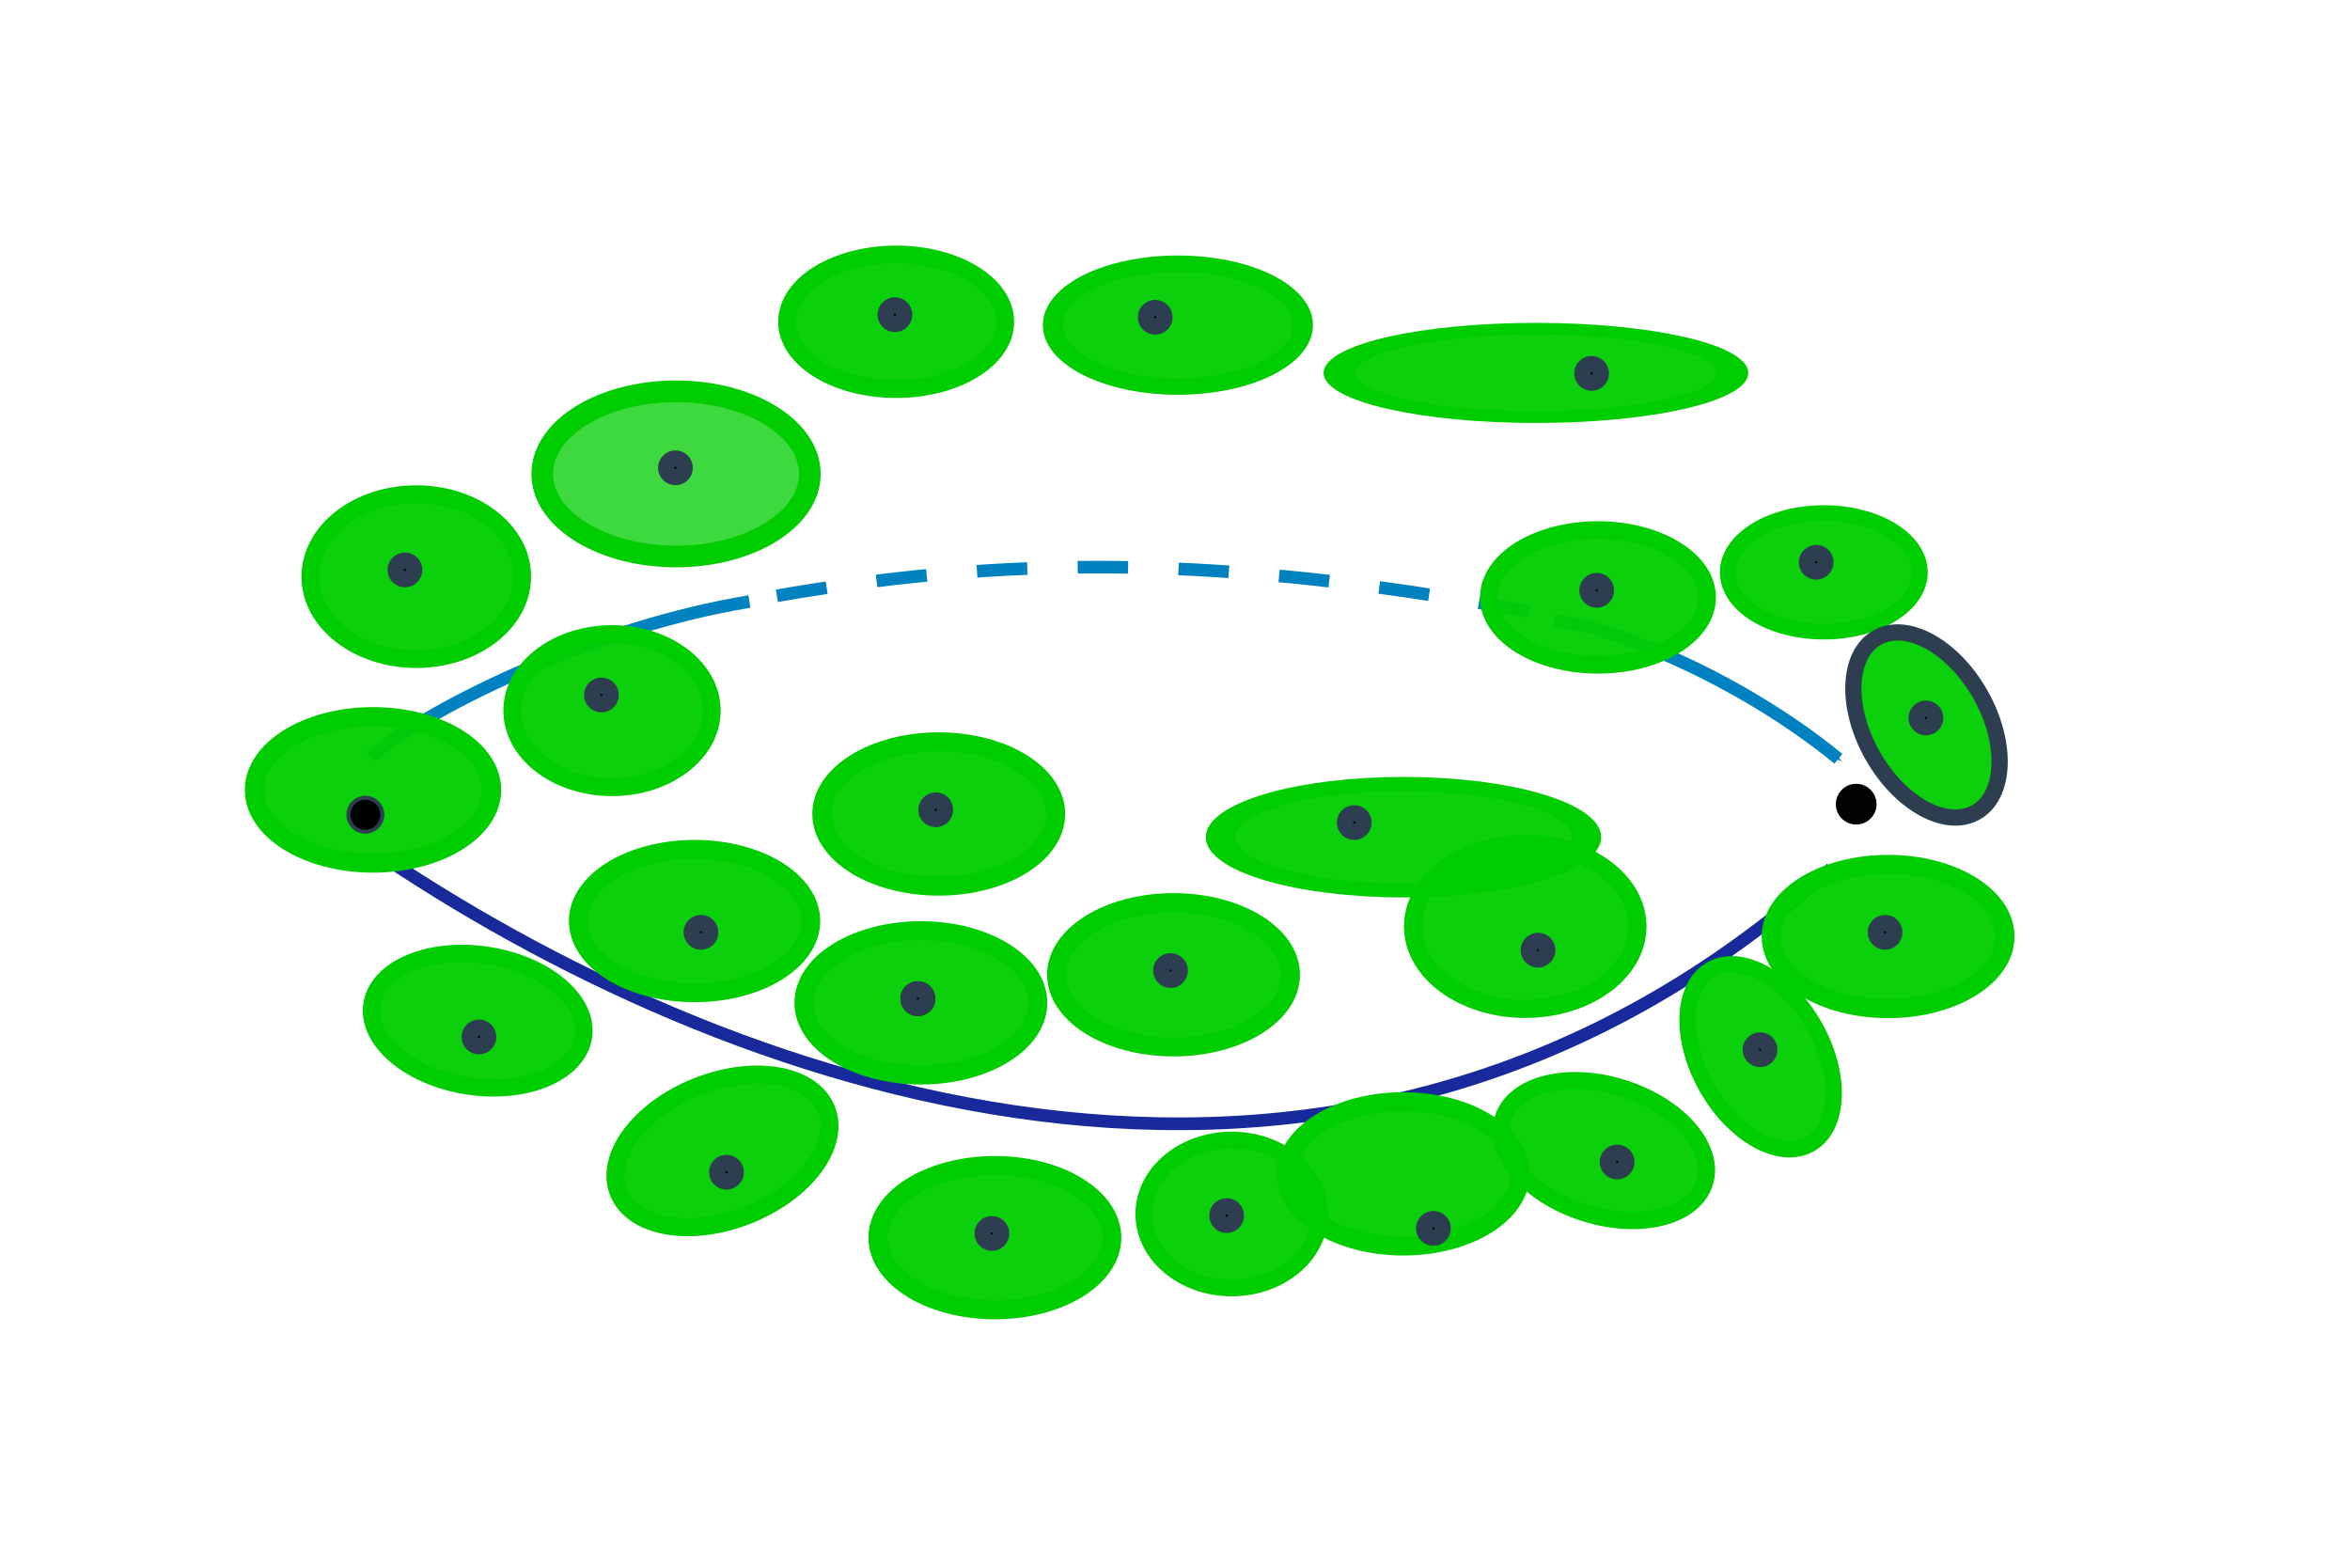 <?xml version="1.0" encoding="UTF-8" standalone="no"?>
<svg
   xmlns:dc="http://purl.org/dc/elements/1.1/"
   xmlns:cc="http://creativecommons.org/ns#"
   xmlns:rdf="http://www.w3.org/1999/02/22-rdf-syntax-ns#"
   xmlns:svg="http://www.w3.org/2000/svg"
   xmlns="http://www.w3.org/2000/svg"
   xmlns:sodipodi="http://sodipodi.sourceforge.net/DTD/sodipodi-0.dtd"
   xmlns:inkscape="http://www.inkscape.org/namespaces/inkscape"
   sodipodi:docname="fig_latent_gaps.svg"
   inkscape:version="1.0beta2 (2b71d25, 2019-12-03)"
   id="svg1196"
   version="1.1"
   viewBox="0 0 123.057 82.127"
   height="82.127mm"
   width="123.057mm">
  <defs
     id="defs1190">
    <marker
       inkscape:isstock="true"
       style="overflow:visible;"
       id="Arrow1Mend"
       refX="0.0"
       refY="0.0"
       orient="auto"
       inkscape:stockid="Arrow1Mend">
      <path
         transform="scale(0.4) rotate(180) translate(10,0)"
         style="fill-rule:evenodd;stroke:#0081c0;stroke-width:1pt;stroke-opacity:1;fill:#0081c0;fill-opacity:1"
         d="M 0.0,0.0 L 5.0,-5.0 L -12.5,0.0 L 5.0,5.0 L 0.0,0.0 z "
         id="path1514" />
    </marker>
    <marker
       inkscape:isstock="true"
       style="overflow:visible;"
       id="Arrow1Lend"
       refX="0.0"
       refY="0.0"
       orient="auto"
       inkscape:stockid="Arrow1Lend">
      <path
         transform="scale(0.8) rotate(180) translate(12.5,0)"
         style="fill-rule:evenodd;stroke:#0081c0;stroke-width:1pt;stroke-opacity:1;fill:#0081c0;fill-opacity:1"
         d="M 0.0,0.0 L 5.0,-5.0 L -12.5,0.0 L 5.0,5.0 L 0.0,0.0 z "
         id="path1508" />
    </marker>
    <marker
       inkscape:isstock="true"
       style="overflow:visible"
       id="marker2002"
       refX="0"
       refY="0"
       orient="auto"
       inkscape:stockid="Arrow2Mend">
      <path
         inkscape:connector-curvature="0"
         transform="scale(-0.6)"
         d="M 8.719,4.034 -2.207,0.016 8.719,-4.002 c -1.745,2.372 -1.735,5.617 -6e-7,8.035 z"
         style="fill:#17299b;fill-opacity:1;fill-rule:evenodd;stroke:#17299b;stroke-width:0.625;stroke-linejoin:round;stroke-opacity:1"
         id="path2000" />
    </marker>
    <marker
       inkscape:stockid="Arrow2Mend"
       orient="auto"
       refY="0"
       refX="0"
       id="Arrow2Mend"
       style="overflow:visible"
       inkscape:isstock="true">
      <path
         inkscape:connector-curvature="0"
         id="path850"
         style="fill:#df1d00;fill-opacity:1;fill-rule:evenodd;stroke:#df1d00;stroke-width:0.625;stroke-linejoin:round;stroke-opacity:1"
         d="M 8.719,4.034 -2.207,0.016 8.719,-4.002 c -1.745,2.372 -1.735,5.617 -6e-7,8.035 z"
         transform="scale(-0.6)" />
    </marker>
    <filter
       height="3.75"
       y="-1.375"
       width="4.479"
       x="-1.739"
       id="filter4057"
       style="color-interpolation-filters:sRGB"
       inkscape:collect="always">
      <feGaussianBlur
         id="feGaussianBlur4059"
         stdDeviation="5.551"
         inkscape:collect="always" />
    </filter>
    <filter
       height="5.287"
       y="-2.144"
       width="3.645"
       x="-1.323"
       id="filter4061"
       style="color-interpolation-filters:sRGB"
       inkscape:collect="always">
      <feGaussianBlur
         id="feGaussianBlur4063"
         stdDeviation="5.551"
         inkscape:collect="always" />
    </filter>
    <filter
       height="4.777"
       y="-1.889"
       width="3.331"
       x="-1.165"
       id="filter4065"
       style="color-interpolation-filters:sRGB"
       inkscape:collect="always">
      <feGaussianBlur
         id="feGaussianBlur4067"
         stdDeviation="5.551"
         inkscape:collect="always" />
    </filter>
    <filter
       height="3.75"
       y="-1.375"
       width="4.479"
       x="-1.739"
       id="filter4069"
       style="color-interpolation-filters:sRGB"
       inkscape:collect="always">
      <feGaussianBlur
         id="feGaussianBlur4071"
         stdDeviation="5.551"
         inkscape:collect="always" />
    </filter>
    <filter
       height="4.782"
       y="-1.891"
       width="3.579"
       x="-1.29"
       id="filter4073"
       style="color-interpolation-filters:sRGB"
       inkscape:collect="always">
      <feGaussianBlur
         id="feGaussianBlur4075"
         stdDeviation="5.551"
         inkscape:collect="always" />
    </filter>
    <filter
       height="4.088"
       y="-1.544"
       width="3.268"
       x="-1.134"
       id="filter4077"
       style="color-interpolation-filters:sRGB"
       inkscape:collect="always">
      <feGaussianBlur
         id="feGaussianBlur4079"
         stdDeviation="5.551"
         inkscape:collect="always" />
    </filter>
    <filter
       height="4.438"
       y="-1.719"
       width="3.892"
       x="-1.446"
       id="filter4081"
       style="color-interpolation-filters:sRGB"
       inkscape:collect="always">
      <feGaussianBlur
         id="feGaussianBlur4083"
         stdDeviation="5.551"
         inkscape:collect="always" />
    </filter>
    <filter
       height="4.525"
       y="-1.762"
       width="3.175"
       x="-1.087"
       id="filter4085"
       style="color-interpolation-filters:sRGB"
       inkscape:collect="always">
      <feGaussianBlur
         id="feGaussianBlur4087"
         stdDeviation="5.551"
         inkscape:collect="always" />
    </filter>
    <filter
       height="4.336"
       y="-1.668"
       width="3.378"
       x="-1.189"
       id="filter4089"
       style="color-interpolation-filters:sRGB"
       inkscape:collect="always">
      <feGaussianBlur
         id="feGaussianBlur4091"
         stdDeviation="5.551"
         inkscape:collect="always" />
    </filter>
    <filter
       height="4.327"
       y="-1.663"
       width="3.553"
       x="-1.276"
       id="filter4093"
       style="color-interpolation-filters:sRGB"
       inkscape:collect="always">
      <feGaussianBlur
         id="feGaussianBlur4095"
         stdDeviation="5.551"
         inkscape:collect="always" />
    </filter>
    <filter
       height="4.547"
       y="-1.774"
       width="3.189"
       x="-1.094"
       id="filter4097"
       style="color-interpolation-filters:sRGB"
       inkscape:collect="always">
      <feGaussianBlur
         id="feGaussianBlur4099"
         stdDeviation="5.551"
         inkscape:collect="always" />
    </filter>
    <filter
       height="4.783"
       y="-1.892"
       width="3.395"
       x="-1.197"
       id="filter4101"
       style="color-interpolation-filters:sRGB"
       inkscape:collect="always">
      <feGaussianBlur
         id="feGaussianBlur4103"
         stdDeviation="5.551"
         inkscape:collect="always" />
    </filter>
    <filter
       height="4.477"
       y="-1.738"
       width="3.145"
       x="-1.073"
       id="filter4105"
       style="color-interpolation-filters:sRGB"
       inkscape:collect="always">
      <feGaussianBlur
         id="feGaussianBlur4107"
         stdDeviation="5.551"
         inkscape:collect="always" />
    </filter>
    <filter
       height="4.085"
       y="-1.543"
       width="3.401"
       x="-1.201"
       id="filter4109"
       style="color-interpolation-filters:sRGB"
       inkscape:collect="always">
      <feGaussianBlur
         id="feGaussianBlur4111"
         stdDeviation="5.551"
         inkscape:collect="always" />
    </filter>
    <filter
       height="4.107"
       y="-1.554"
       width="2.917"
       x="-0.959"
       id="filter4165"
       style="color-interpolation-filters:sRGB"
       inkscape:collect="always">
      <feGaussianBlur
         id="feGaussianBlur4167"
         stdDeviation="3.134"
         inkscape:collect="always" />
    </filter>
  </defs>
  <sodipodi:namedview
     inkscape:document-rotation="0"
     fit-margin-bottom="0"
     fit-margin-right="0"
     fit-margin-left="0"
     fit-margin-top="0"
     inkscape:window-maximized="0"
     inkscape:window-y="24"
     inkscape:window-x="0"
     inkscape:window-height="772"
     inkscape:window-width="1440"
     showgrid="false"
     inkscape:current-layer="layer1"
     inkscape:document-units="mm"
     inkscape:cy="195.51346"
     inkscape:cx="273.65743"
     inkscape:zoom="1.4"
     inkscape:pageshadow="2"
     inkscape:pageopacity="0.0"
     borderopacity="1.0"
     bordercolor="#666666"
     pagecolor="#ffffff"
     id="base" />
  <g
     transform="translate(-46.182,-104.64)"
     inkscape:label="Layer 3"
     id="layer3"
     inkscape:groupmode="layer" />
  <g
     transform="translate(-46.182,-104.64)"
     inkscape:label="Layer 2"
     id="layer2"
     inkscape:groupmode="layer" />
  <g
     transform="translate(-46.182,-104.64)"
     id="layer1"
     inkscape:groupmode="layer"
     inkscape:label="Layer 1">
    <circle
       style="fill:#000000;fill-opacity:0.992;stroke:#000000;stroke-width:0.224;stroke-linecap:round;stroke-linejoin:round;stroke-miterlimit:4;stroke-dasharray:none;stroke-dashoffset:0;stroke-opacity:1;paint-order:normal"
       id="circle817"
       cx="143.381"
       cy="146.748"
       r="0.954" />
    <path
       style="fill:none;stroke:#17299b;stroke-width:0.665;stroke-linecap:butt;stroke-linejoin:miter;stroke-miterlimit:4;stroke-dasharray:none;stroke-dashoffset:0;stroke-opacity:1;marker-end:url(#marker2002)"
       d="m 66.365,149.58 c 18.878,12.6 50.361,23.431 75.719,0.535"
       id="path1998"
       inkscape:connector-curvature="0"
       sodipodi:nodetypes="cc" />
    <path
       sodipodi:nodetypes="cc"
       inkscape:connector-curvature="0"
       id="path2454"
       d="m 65.572,144.281 c 3.494,-2.864 12.02,-6.858 19.854,-8.144"
       style="fill:none;stroke:#0081c0;stroke-width:0.66;stroke-linecap:butt;stroke-linejoin:miter;stroke-miterlimit:4;stroke-dasharray:none;stroke-opacity:1" />
    <path
       sodipodi:nodetypes="cc"
       inkscape:connector-curvature="0"
       id="path2456"
       d="m 86.863,135.836 c 13.574,-2.358 24.997,-1.856 39.957,0.935"
       style="fill:none;stroke:#0081c0;stroke-width:0.66;stroke-linecap:butt;stroke-linejoin:miter;stroke-miterlimit:4;stroke-dasharray:2.64, 2.64;stroke-dashoffset:0;stroke-opacity:1" />
    <path
       sodipodi:nodetypes="cc"
       inkscape:connector-curvature="0"
       id="path2522"
       d="m 127.552,137.15 c 2.918,0.242 9.671,2.945 14.896,7.221"
       style="fill:none;stroke:#0081c0;stroke-width:0.66;stroke-linecap:butt;stroke-linejoin:miter;stroke-miterlimit:4;stroke-dasharray:none;stroke-opacity:1;marker-end:url(#Arrow1Mend)" />
    <ellipse
       transform="matrix(1.786,0,0,1.786,-60.724,-105.512)"
       ry="2.421"
       rx="3.923"
       cy="131.56"
       cx="79.679"
       id="path2799"
       style="fill:#00cd00;fill-opacity:0.757;stroke:#00cd00;stroke-width:0.635;stroke-linecap:round;stroke-linejoin:round;stroke-miterlimit:4;stroke-dasharray:none;stroke-dashoffset:0;stroke-opacity:1;paint-order:normal;filter:url(#filter4165)" />
    <ellipse
       inkscape:transform-center-y="-6.4364427"
       inkscape:transform-center-x="-17.573803"
       style="fill:#00cd00;fill-opacity:0.948;stroke:#00cd00;stroke-width:0.928;stroke-linecap:round;stroke-linejoin:round;stroke-miterlimit:4;stroke-dasharray:none;stroke-dashoffset:0;stroke-opacity:1;paint-order:normal;filter:url(#filter4109)"
       id="ellipse2801"
       cx="67.98"
       cy="134.834"
       rx="5.547"
       ry="4.318" />
    <ellipse
       ry="4.005"
       rx="5.218"
       cy="141.85"
       cx="78.23"
       id="ellipse2803"
       style="fill:#00cd00;fill-opacity:0.948;stroke:#00cd00;stroke-width:0.941;stroke-linecap:round;stroke-linejoin:round;stroke-miterlimit:4;stroke-dasharray:none;stroke-dashoffset:0;stroke-opacity:1;paint-order:normal;filter:url(#filter4093)"
       inkscape:transform-center-x="-16.531727"
       inkscape:transform-center-y="-5.9689987" />
    <ellipse
       inkscape:transform-center-y="-5.5980873"
       inkscape:transform-center-x="-19.282287"
       style="fill:#00cd00;fill-opacity:0.948;stroke:#00cd00;stroke-width:0.984;stroke-linecap:round;stroke-linejoin:round;stroke-miterlimit:4;stroke-dasharray:none;stroke-dashoffset:0;stroke-opacity:1;paint-order:normal;filter:url(#filter4097)"
       id="ellipse2805"
       cx="82.552"
       cy="152.868"
       rx="6.087"
       ry="3.756" />
    <ellipse
       ry="3.779"
       rx="6.125"
       cy="157.151"
       cx="94.404"
       id="ellipse2807"
       style="fill:#00cd00;fill-opacity:0.948;stroke:#00cd00;stroke-width:0.991;stroke-linecap:round;stroke-linejoin:round;stroke-miterlimit:4;stroke-dasharray:none;stroke-dashoffset:0;stroke-opacity:1;paint-order:normal;filter:url(#filter4085)"
       inkscape:transform-center-x="-19.403896"
       inkscape:transform-center-y="-5.6333852" />
    <ellipse
       transform="rotate(-21.692)"
       inkscape:transform-center-y="-11.858666"
       inkscape:transform-center-x="-15.243457"
       style="fill:#00cd00;fill-opacity:0.948;stroke:#00cd00;stroke-width:0.947;stroke-linecap:round;stroke-linejoin:round;stroke-miterlimit:4;stroke-dasharray:none;stroke-dashoffset:0;stroke-opacity:1;paint-order:normal;filter:url(#filter4089)"
       id="ellipse2809"
       cx="17.113"
       cy="184.278"
       rx="5.855"
       ry="3.613" />
    <ellipse
       transform="rotate(8.715)"
       ry="3.457"
       rx="5.603"
       cy="145.471"
       cx="94.327"
       id="ellipse2811"
       style="fill:#00cd00;fill-opacity:0.948;stroke:#00cd00;stroke-width:0.906;stroke-linecap:round;stroke-linejoin:round;stroke-miterlimit:4;stroke-dasharray:none;stroke-dashoffset:0;stroke-opacity:1;paint-order:normal;filter:url(#filter4101)"
       inkscape:transform-center-x="-18.32631"
       inkscape:transform-center-y="-2.404134" />
    <ellipse
       inkscape:transform-center-y="-5.7763322"
       inkscape:transform-center-x="-14.595074"
       style="fill:#00cd00;fill-opacity:0.948;stroke:#00cd00;stroke-width:0.87;stroke-linecap:round;stroke-linejoin:round;stroke-miterlimit:4;stroke-dasharray:none;stroke-dashoffset:0;stroke-opacity:1;paint-order:normal;filter:url(#filter4081)"
       id="ellipse2813"
       cx="110.682"
       cy="168.207"
       rx="4.607"
       ry="3.875" />
    <ellipse
       ry="4.315"
       rx="5.875"
       cy="153.151"
       cx="126.05"
       id="ellipse2815"
       style="fill:#00cd00;fill-opacity:0.948;stroke:#00cd00;stroke-width:0.95;stroke-linecap:round;stroke-linejoin:round;stroke-miterlimit:4;stroke-dasharray:none;stroke-dashoffset:0;stroke-opacity:1;paint-order:normal;filter:url(#filter4077)"
       inkscape:transform-center-x="-18.610883"
       inkscape:transform-center-y="-6.4314231" />
    <ellipse
       transform="matrix(0.991,0.317,-0.317,0.991,-6.285,-7.614)"
       inkscape:transform-center-y="0.49868432"
       inkscape:transform-center-x="-18.26095"
       style="fill:#00cd00;fill-opacity:0.948;stroke:#00cd00;stroke-width:0.861;stroke-linecap:round;stroke-linejoin:round;stroke-miterlimit:4;stroke-dasharray:none;stroke-dashoffset:0;stroke-opacity:1;paint-order:normal;filter:url(#filter4073)"
       id="ellipse2817"
       cx="175.423"
       cy="117.953"
       rx="5.321"
       ry="3.283" />
    <ellipse
       transform="rotate(60.491)"
       ry="3.243"
       rx="5.256"
       cy="-41.629"
       cx="207.381"
       id="ellipse2819"
       style="fill:#00cd00;fill-opacity:0.948;stroke:#00cd00;stroke-width:0.85;stroke-linecap:round;stroke-linejoin:round;stroke-miterlimit:4;stroke-dasharray:none;stroke-dashoffset:0;stroke-opacity:1;paint-order:normal;filter:url(#filter4069)"
       inkscape:transform-center-x="-12.407762"
       inkscape:transform-center-y="12.109177" />
    <ellipse
       inkscape:transform-center-y="-4.6315322"
       inkscape:transform-center-x="-15.953075"
       style="fill:#00cd00;fill-opacity:0.948;stroke:#00cd00;stroke-width:0.814;stroke-linecap:round;stroke-linejoin:round;stroke-miterlimit:4;stroke-dasharray:none;stroke-dashoffset:0;stroke-opacity:1;paint-order:normal;filter:url(#filter4061)"
       id="ellipse2821"
       cx="141.685"
       cy="134.609"
       rx="5.036"
       ry="3.107" />
    <ellipse
       ry="3.527"
       rx="5.716"
       cy="135.922"
       cx="129.859"
       id="ellipse2823"
       style="fill:#00cd00;fill-opacity:0.948;stroke:#00cd00;stroke-width:0.924;stroke-linecap:round;stroke-linejoin:round;stroke-miterlimit:4;stroke-dasharray:none;stroke-dashoffset:0;stroke-opacity:1;paint-order:normal;filter:url(#filter4065)"
       inkscape:transform-center-x="-18.107273"
       inkscape:transform-center-y="-5.2569439" />
    <ellipse
       inkscape:transform-center-y="-5.7117973"
       inkscape:transform-center-x="-19.673953"
       style="fill:#00cd00;fill-opacity:0.948;stroke:#00cd00;stroke-width:1.004;stroke-linecap:round;stroke-linejoin:round;stroke-miterlimit:4;stroke-dasharray:none;stroke-dashoffset:0;stroke-opacity:1;paint-order:normal;filter:url(#filter4105)"
       id="ellipse2825"
       cx="65.714"
       cy="146"
       rx="6.21"
       ry="3.832" />
    <ellipse
       inkscape:transform-center-y="12.109177"
       inkscape:transform-center-x="-12.407762"
       style="fill:#00cd00;fill-opacity:0.948;stroke:#2c3e50;stroke-width:0.85;stroke-linecap:round;stroke-linejoin:round;stroke-miterlimit:4;stroke-dasharray:none;stroke-dashoffset:0;stroke-opacity:1;paint-order:normal;filter:url(#filter4057)"
       id="ellipse2897"
       cx="196.541"
       cy="-57.745"
       rx="5.256"
       ry="3.243"
       transform="rotate(60.491)" />
    <circle
       style="fill:#000000;fill-opacity:0.992;stroke:#2c3e50;stroke-width:0.853;stroke-linecap:round;stroke-linejoin:round;stroke-miterlimit:4;stroke-dasharray:none;stroke-dashoffset:0;stroke-opacity:1;paint-order:normal"
       id="circle2775"
       cx="81.551"
       cy="129.136"
       r="0.485" />
    <circle
       r="0.887"
       cy="147.301"
       cx="65.314"
       id="circle819"
       style="fill:#000000;fill-opacity:0.992;stroke:#2c3e50;stroke-width:0.208;stroke-linecap:round;stroke-linejoin:round;stroke-miterlimit:4;stroke-dasharray:none;stroke-dashoffset:0;stroke-opacity:1;paint-order:normal" />
    <circle
       r="0.485"
       cy="134.482"
       cx="67.386"
       id="path2765"
       style="fill:#000000;fill-opacity:0.992;stroke:#2c3e50;stroke-width:0.853;stroke-linecap:round;stroke-linejoin:round;stroke-miterlimit:4;stroke-dasharray:none;stroke-dashoffset:0;stroke-opacity:1;paint-order:normal" />
    <circle
       r="0.485"
       cy="135.551"
       cx="129.793"
       id="circle2777"
       style="fill:#000000;fill-opacity:0.992;stroke:#2c3e50;stroke-width:0.853;stroke-linecap:round;stroke-linejoin:round;stroke-miterlimit:4;stroke-dasharray:none;stroke-dashoffset:0;stroke-opacity:1;paint-order:normal" />
    <circle
       r="0.485"
       style="fill:#000000;fill-opacity:0.992;stroke:#2c3e50;stroke-width:0.853;stroke-linecap:round;stroke-linejoin:round;stroke-miterlimit:4;stroke-dasharray:none;stroke-dashoffset:0;stroke-opacity:1;paint-order:normal"
       id="circle2779"
       cx="77.676"
       cy="141.03" />
    <circle
       cy="153.458"
       cx="82.887"
       id="circle2781"
       style="fill:#000000;fill-opacity:0.992;stroke:#2c3e50;stroke-width:0.853;stroke-linecap:round;stroke-linejoin:round;stroke-miterlimit:4;stroke-dasharray:none;stroke-dashoffset:0;stroke-opacity:1;paint-order:normal"
       r="0.485" />
    <circle
       r="0.485"
       style="fill:#000000;fill-opacity:0.992;stroke:#000000;stroke-width:0.853;stroke-linecap:round;stroke-linejoin:round;stroke-miterlimit:4;stroke-dasharray:none;stroke-dashoffset:0;stroke-opacity:1;paint-order:normal"
       id="circle2783"
       cx="94.246"
       cy="156.932" />
    <circle
       r="0.485"
       cy="154.393"
       cx="126.72"
       id="circle2785"
       style="fill:#000000;fill-opacity:0.992;stroke:#2c3e50;stroke-width:0.853;stroke-linecap:round;stroke-linejoin:round;stroke-miterlimit:4;stroke-dasharray:none;stroke-dashoffset:0;stroke-opacity:1;paint-order:normal" />
    <circle
       r="0.485"
       style="fill:#000000;fill-opacity:0.992;stroke:#2c3e50;stroke-width:0.853;stroke-linecap:round;stroke-linejoin:round;stroke-miterlimit:4;stroke-dasharray:none;stroke-dashoffset:0;stroke-opacity:1;paint-order:normal"
       id="circle2787"
       cx="138.346"
       cy="159.605" />
    <circle
       cy="165.485"
       cx="130.862"
       id="circle2789"
       style="fill:#000000;fill-opacity:0.992;stroke:#2c3e50;stroke-width:0.853;stroke-linecap:round;stroke-linejoin:round;stroke-miterlimit:4;stroke-dasharray:none;stroke-dashoffset:0;stroke-opacity:1;paint-order:normal"
       r="0.485" />
    <circle
       r="0.485"
       style="fill:#000000;fill-opacity:0.992;stroke:#2c3e50;stroke-width:0.853;stroke-linecap:round;stroke-linejoin:round;stroke-miterlimit:4;stroke-dasharray:none;stroke-dashoffset:0;stroke-opacity:1;paint-order:normal"
       id="circle2791"
       cx="110.416"
       cy="168.291" />
    <circle
       cy="166.02"
       cx="84.224"
       id="circle2793"
       style="fill:#000000;fill-opacity:0.992;stroke:#2c3e50;stroke-width:0.853;stroke-linecap:round;stroke-linejoin:round;stroke-miterlimit:4;stroke-dasharray:none;stroke-dashoffset:0;stroke-opacity:1;paint-order:normal"
       r="0.485" />
    <circle
       r="0.485"
       style="fill:#000000;fill-opacity:0.992;stroke:#2c3e50;stroke-width:0.853;stroke-linecap:round;stroke-linejoin:round;stroke-miterlimit:4;stroke-dasharray:none;stroke-dashoffset:0;stroke-opacity:1;paint-order:normal"
       id="circle2795"
       cx="71.261"
       cy="158.937" />
    <circle
       cy="134.081"
       cx="141.286"
       id="circle2797"
       style="fill:#000000;fill-opacity:0.992;stroke:#2c3e50;stroke-width:0.853;stroke-linecap:round;stroke-linejoin:round;stroke-miterlimit:4;stroke-dasharray:none;stroke-dashoffset:0;stroke-opacity:1;paint-order:normal"
       r="0.485" />
    <circle
       cy="142.233"
       cx="147.032"
       id="circle2895"
       style="fill:#000000;fill-opacity:0.992;stroke:#2c3e50;stroke-width:0.853;stroke-linecap:round;stroke-linejoin:round;stroke-miterlimit:4;stroke-dasharray:none;stroke-dashoffset:0;stroke-opacity:1;paint-order:normal"
       r="0.485" />
    <circle
       cy="156.932"
       cx="94.246"
       id="circle4169"
       style="fill:#000000;fill-opacity:0.992;stroke:#2c3e50;stroke-width:0.853;stroke-linecap:round;stroke-linejoin:round;stroke-miterlimit:4;stroke-dasharray:none;stroke-dashoffset:0;stroke-opacity:1;paint-order:normal"
       r="0.485" />
    <ellipse
       inkscape:transform-center-y="-5.6333852"
       inkscape:transform-center-x="-19.403896"
       style="fill:#00cd00;fill-opacity:0.948;stroke:#00cd00;stroke-width:0.991;stroke-linecap:round;stroke-linejoin:round;stroke-miterlimit:4;stroke-dasharray:none;stroke-dashoffset:0;stroke-opacity:1;paint-order:normal;filter:url(#filter4085)"
       id="ellipse4171"
       cx="107.634"
       cy="155.681"
       rx="6.125"
       ry="3.779" />
    <circle
       r="0.485"
       style="fill:#000000;fill-opacity:0.992;stroke:#2c3e50;stroke-width:0.853;stroke-linecap:round;stroke-linejoin:round;stroke-miterlimit:4;stroke-dasharray:none;stroke-dashoffset:0;stroke-opacity:1;paint-order:normal"
       id="circle4173"
       cx="107.476"
       cy="155.462" />
    <ellipse
       ry="3.779"
       rx="6.125"
       cy="169.446"
       cx="98.279"
       id="ellipse4175"
       style="fill:#00cd00;fill-opacity:0.948;stroke:#00cd00;stroke-width:0.991;stroke-linecap:round;stroke-linejoin:round;stroke-miterlimit:4;stroke-dasharray:none;stroke-dashoffset:0;stroke-opacity:1;paint-order:normal;filter:url(#filter4085)"
       inkscape:transform-center-x="-19.403896"
       inkscape:transform-center-y="-5.6333852" />
    <circle
       cy="169.227"
       cx="98.122"
       id="circle4177"
       style="fill:#000000;fill-opacity:0.992;stroke:#2c3e50;stroke-width:0.853;stroke-linecap:round;stroke-linejoin:round;stroke-miterlimit:4;stroke-dasharray:none;stroke-dashoffset:0;stroke-opacity:1;paint-order:normal"
       r="0.485" />
    <ellipse
       inkscape:transform-center-y="-5.6333852"
       inkscape:transform-center-x="-19.403896"
       style="fill:#00cd00;fill-opacity:0.948;stroke:#00cd00;stroke-width:0.991;stroke-linecap:round;stroke-linejoin:round;stroke-miterlimit:4;stroke-dasharray:none;stroke-dashoffset:0;stroke-opacity:1;paint-order:normal;filter:url(#filter4085)"
       id="ellipse4179"
       cx="119.661"
       cy="166.105"
       rx="6.125"
       ry="3.779" />
    <circle
       r="0.485"
       style="fill:#000000;fill-opacity:0.992;stroke:#2c3e50;stroke-width:0.853;stroke-linecap:round;stroke-linejoin:round;stroke-miterlimit:4;stroke-dasharray:none;stroke-dashoffset:0;stroke-opacity:1;paint-order:normal"
       id="circle4181"
       cx="121.241"
       cy="168.959" />
    <ellipse
       ry="3.779"
       rx="6.125"
       cy="153.677"
       cx="145.051"
       id="ellipse4183"
       style="fill:#00cd00;fill-opacity:0.948;stroke:#00cd00;stroke-width:0.991;stroke-linecap:round;stroke-linejoin:round;stroke-miterlimit:4;stroke-dasharray:none;stroke-dashoffset:0;stroke-opacity:1;paint-order:normal;filter:url(#filter4085)"
       inkscape:transform-center-x="-19.403896"
       inkscape:transform-center-y="-5.6333852" />
    <circle
       cy="153.458"
       cx="144.894"
       id="circle4185"
       style="fill:#000000;fill-opacity:0.992;stroke:#2c3e50;stroke-width:0.853;stroke-linecap:round;stroke-linejoin:round;stroke-miterlimit:4;stroke-dasharray:none;stroke-dashoffset:0;stroke-opacity:1;paint-order:normal"
       r="0.485" />
    <ellipse
       inkscape:transform-center-y="-5.6333852"
       inkscape:transform-center-x="-19.403896"
       style="fill:#00cd00;fill-opacity:0.948;stroke:#00cd00;stroke-width:0.991;stroke-linecap:round;stroke-linejoin:round;stroke-miterlimit:4;stroke-dasharray:none;stroke-dashoffset:0;stroke-opacity:1;paint-order:normal;filter:url(#filter4085)"
       id="ellipse4187"
       cx="95.339"
       cy="147.262"
       rx="6.125"
       ry="3.779" />
    <circle
       r="0.485"
       style="fill:#000000;fill-opacity:0.992;stroke:#2c3e50;stroke-width:0.853;stroke-linecap:round;stroke-linejoin:round;stroke-miterlimit:4;stroke-dasharray:none;stroke-dashoffset:0;stroke-opacity:1;paint-order:normal"
       id="circle4189"
       cx="95.182"
       cy="147.043" />
    <ellipse
       transform="matrix(1.564,0,0,0.738,-63.712,39.304)"
       ry="3.779"
       rx="6.125"
       cy="147.93"
       cx="117.255"
       id="ellipse4191"
       style="fill:#00cd00;fill-opacity:0.948;stroke:#00cd00;stroke-width:0.991;stroke-linecap:round;stroke-linejoin:round;stroke-miterlimit:4;stroke-dasharray:none;stroke-dashoffset:0;stroke-opacity:1;paint-order:normal;filter:url(#filter4085)"
       inkscape:transform-center-x="-30.338182"
       inkscape:transform-center-y="-4.1582429" />
    <circle
       cy="147.712"
       cx="117.098"
       id="circle4193"
       style="fill:#000000;fill-opacity:0.992;stroke:#2c3e50;stroke-width:0.853;stroke-linecap:round;stroke-linejoin:round;stroke-miterlimit:4;stroke-dasharray:none;stroke-dashoffset:0;stroke-opacity:1;paint-order:normal"
       r="0.485" />
    <ellipse
       transform="matrix(1.8,0,0,0.657,-106.651,42.329)"
       inkscape:transform-center-y="-3.45483"
       inkscape:transform-center-x="-32.586627"
       style="fill:#00cd00;fill-opacity:0.948;stroke:#00cd00;stroke-width:0.924;stroke-linecap:round;stroke-linejoin:round;stroke-miterlimit:4;stroke-dasharray:none;stroke-dashoffset:0;stroke-opacity:1;paint-order:normal;filter:url(#filter4065)"
       id="ellipse4195"
       cx="129.591"
       cy="124.563"
       rx="5.716"
       ry="3.527" />
    <circle
       style="fill:#000000;fill-opacity:0.992;stroke:#2c3e50;stroke-width:0.853;stroke-linecap:round;stroke-linejoin:round;stroke-miterlimit:4;stroke-dasharray:none;stroke-dashoffset:0;stroke-opacity:1;paint-order:normal"
       id="circle4197"
       cx="129.526"
       cy="124.192"
       r="0.485" />
    <ellipse
       ry="3.527"
       rx="5.716"
       cy="121.489"
       cx="93.109"
       id="ellipse4199"
       style="fill:#00cd00;fill-opacity:0.948;stroke:#00cd00;stroke-width:0.924;stroke-linecap:round;stroke-linejoin:round;stroke-miterlimit:4;stroke-dasharray:none;stroke-dashoffset:0;stroke-opacity:1;paint-order:normal;filter:url(#filter4065)"
       inkscape:transform-center-x="-18.107273"
       inkscape:transform-center-y="-5.2569439" />
    <circle
       r="0.485"
       cy="121.118"
       cx="93.044"
       id="circle4201"
       style="fill:#000000;fill-opacity:0.992;stroke:#2c3e50;stroke-width:0.853;stroke-linecap:round;stroke-linejoin:round;stroke-miterlimit:4;stroke-dasharray:none;stroke-dashoffset:0;stroke-opacity:1;paint-order:normal" />
    <ellipse
       transform="matrix(1.145,0,0,0.914,-14.355,10.501)"
       ry="3.527"
       rx="5.716"
       cy="121.623"
       cx="106.74"
       id="ellipse4203"
       style="fill:#00cd00;fill-opacity:0.948;stroke:#00cd00;stroke-width:0.924;stroke-linecap:round;stroke-linejoin:round;stroke-miterlimit:4;stroke-dasharray:none;stroke-dashoffset:0;stroke-opacity:1;paint-order:normal;filter:url(#filter4065)"
       inkscape:transform-center-x="-20.734799"
       inkscape:transform-center-y="-4.8030504" />
    <circle
       r="0.485"
       cy="121.252"
       cx="106.674"
       id="circle4205"
       style="fill:#000000;fill-opacity:0.992;stroke:#2c3e50;stroke-width:0.853;stroke-linecap:round;stroke-linejoin:round;stroke-miterlimit:4;stroke-dasharray:none;stroke-dashoffset:0;stroke-opacity:1;paint-order:normal" />
  </g>
  <g
     transform="translate(-46.182,-104.64)"
     inkscape:label="Layer 4"
     id="layer4"
     inkscape:groupmode="layer" />
</svg>
